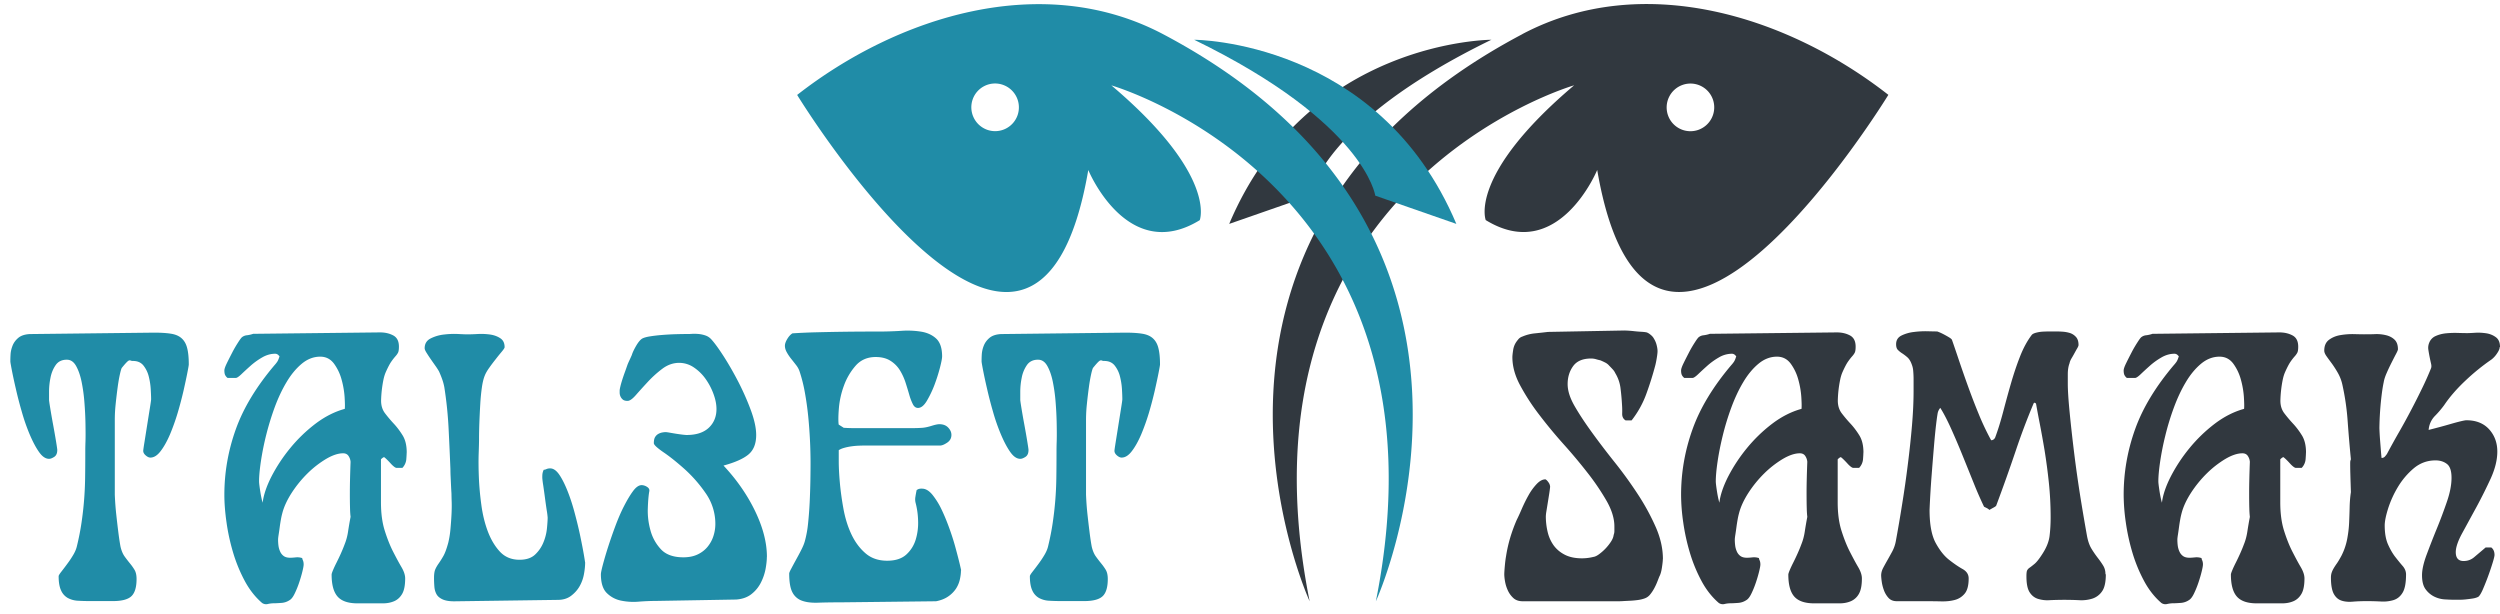<svg xmlns="http://www.w3.org/2000/svg" width="232" height="57" fill="none" viewBox="0 0 232 57">
  <path fill="#208CA7" d="M17.519 33.823c0 .066-.044.326-.133.774-.088.454-.205.996-.348 1.632a35.372 35.372 0 0 1-.543 2.064c-.22.736-.464 1.41-.724 2.03-.266.614-.548 1.129-.858 1.533-.31.409-.625.608-.957.608-.133 0-.276-.066-.431-.199-.155-.133-.233-.277-.233-.426 0-.066.039-.343.117-.824l.248-1.566c.089-.559.172-1.084.25-1.566.077-.48.116-.757.116-.824 0-.221-.011-.525-.034-.924a6.315 6.315 0 0 0-.182-1.189 2.673 2.673 0 0 0-.493-1.023c-.232-.288-.553-.427-.973-.427a.463.463 0 0 1-.2-.033.226.226 0 0 0-.149-.016c-.055.01-.133.066-.232.166-.1.1-.25.27-.443.509-.044.044-.105.238-.182.575-.078.343-.15.752-.216 1.24-.066.486-.127.995-.183 1.532a14.2 14.2 0 0 0-.083 1.432v6.993a26.452 26.452 0 0 0 .15 1.975c.055.509.116 1.023.182 1.55.067.525.133.967.2 1.316.088.376.215.675.381.907.166.232.332.442.493.642.166.199.31.404.431.608.122.21.183.493.183.841 0 .747-.155 1.278-.465 1.582-.31.305-.88.465-1.715.465H8.38c-.42 0-.802-.011-1.156-.033a2.194 2.194 0 0 1-.924-.25 1.476 1.476 0 0 1-.625-.69c-.155-.322-.233-.764-.233-1.334 0-.066.078-.199.233-.398.154-.2.331-.426.525-.692.2-.265.387-.536.559-.824.177-.288.299-.559.365-.824.2-.813.343-1.56.443-2.246a31.357 31.357 0 0 0 .332-4.127c.01-.725.016-1.55.016-2.473 0-.133 0-.432.017-.908.016-.475.01-1.028 0-1.665a32.154 32.154 0 0 0-.1-1.997 15.513 15.513 0 0 0-.265-1.914c-.122-.586-.294-1.068-.51-1.45-.22-.386-.503-.575-.857-.575-.465 0-.808.172-1.04.51-.232.337-.393.73-.476 1.172a6.462 6.462 0 0 0-.132 1.273v.774c0 .066.038.337.116.808.077.475.166.979.265 1.515.1.543.188 1.046.266 1.516.077.476.116.742.116.808 0 .31-.094.52-.282.642-.188.121-.349.182-.476.182-.332 0-.642-.215-.94-.641-.3-.426-.581-.968-.858-1.616a18.015 18.015 0 0 1-.741-2.13 36.036 36.036 0 0 1-.559-2.163 48.1 48.1 0 0 1-.365-1.698c-.089-.465-.133-.725-.133-.791 0-.133 0-.338.017-.609.01-.276.072-.553.182-.84.111-.288.294-.532.542-.742.255-.21.609-.326 1.074-.349l11.512-.132c.636 0 1.167.033 1.582.1.42.066.747.21.99.43.244.222.415.52.51.908.1.387.149.885.149 1.5v.016Zm20.22 8.182c0 .11-.011.315-.033.608a1.32 1.32 0 0 1-.366.808h-.525c-.066 0-.15-.039-.249-.116a2.35 2.35 0 0 1-.299-.282 8.75 8.75 0 0 0-.315-.332c-.11-.11-.21-.2-.299-.266-.066 0-.166.067-.299.2v3.994c0 1.012.117 1.886.349 2.622.232.736.487 1.383.774 1.947.288.559.543 1.04.775 1.433.232.393.348.747.348 1.057 0 .636-.094 1.117-.282 1.438-.188.32-.431.542-.741.675s-.658.2-1.057.2h-2.34c-.88 0-1.499-.217-1.864-.643-.365-.426-.542-1.106-.542-2.03 0-.066.044-.205.133-.415.088-.21.199-.448.331-.708.133-.265.266-.542.399-.84.133-.3.243-.565.332-.808a5.22 5.22 0 0 0 .332-1.223c.066-.437.143-.89.232-1.355a1.9 1.9 0 0 0-.017-.166 9.55 9.55 0 0 1-.033-.626 49.07 49.07 0 0 1-.016-1.499c0-.67.022-1.61.066-2.821a1.128 1.128 0 0 0-.2-.559c-.11-.155-.276-.232-.491-.232-.465 0-.99.177-1.583.525a9.212 9.212 0 0 0-1.715 1.334 10.73 10.73 0 0 0-1.466 1.797c-.426.659-.719 1.29-.874 1.881a6.69 6.69 0 0 0-.133.592c-.044.244-.083.493-.116.742-.033.254-.066.481-.1.691-.032.21-.049.36-.049.448 0 .177.011.36.033.542.022.188.072.371.15.548.077.177.188.321.331.426.144.11.349.166.609.166.133 0 .304-.011.509-.033.21-.022.415 0 .609.066 0 .045.022.116.066.216.044.1.066.227.066.382 0 .11-.038.326-.116.642-.077.32-.177.658-.299 1.023a8.58 8.58 0 0 1-.415 1.023c-.154.321-.31.52-.464.609a1.55 1.55 0 0 1-.791.265c-.31.023-.548.034-.725.034a2.51 2.51 0 0 0-.509.066.653.653 0 0 1-.542-.1c-.636-.547-1.178-1.239-1.616-2.063a14.026 14.026 0 0 1-1.073-2.622 19.02 19.02 0 0 1-.608-2.788c-.133-.935-.2-1.787-.2-2.556 0-2.07.349-4.089 1.057-6.07.703-1.98 1.914-3.982 3.63-6.002.044-.044.11-.127.198-.248.089-.122.166-.305.233-.543l-.1-.1a.413.413 0 0 0-.299-.132c-.42 0-.824.116-1.222.349a6.483 6.483 0 0 0-1.073.774c-.321.288-.598.542-.841.775-.244.232-.42.348-.526.348h-.758a.782.782 0 0 1-.216-.249c-.055-.1-.082-.249-.082-.448 0-.133.077-.36.232-.675.155-.32.326-.653.509-1.007.182-.354.37-.664.547-.94.178-.277.3-.432.366-.476a.864.864 0 0 1 .442-.166c.183-.022.382-.066.576-.133l11.778-.132c.464 0 .868.094 1.222.282.349.188.526.53.526 1.04 0 .265-.028.453-.083.559-.056.11-.139.226-.25.348a5.48 5.48 0 0 0-.381.492c-.144.21-.315.537-.509.974-.088.2-.16.437-.216.708a11.11 11.11 0 0 0-.216 1.93c0 .466.122.853.366 1.174.243.32.509.636.807.957.3.32.57.68.825 1.09.254.409.381.94.381 1.598l-.005.006Zm-5.743-4.06c.023-.2.017-.56-.016-1.09a8.017 8.017 0 0 0-.282-1.633 4.49 4.49 0 0 0-.708-1.482c-.321-.426-.742-.642-1.273-.642-.614 0-1.19.221-1.715.659-.525.437-1.001 1.012-1.416 1.714-.42.703-.786 1.489-1.106 2.357a26.12 26.12 0 0 0-1.273 5.012c-.11.758-.166 1.367-.166 1.831 0 .133.033.42.1.858.066.437.144.813.232 1.123.089-.725.365-1.538.824-2.44a15.015 15.015 0 0 1 1.732-2.622 13.936 13.936 0 0 1 2.34-2.263c.869-.658 1.776-1.123 2.722-1.383h.005Zm22.306 14.223c0 .354-.039.73-.116 1.14-.078.409-.216.78-.415 1.122-.2.343-.465.63-.791.874-.332.244-.736.365-1.223.365l-9.603.133c-.46 0-.82-.06-1.085-.182s-.453-.282-.559-.476c-.11-.2-.177-.426-.199-.692a9.874 9.874 0 0 1-.033-.824c0-.354.039-.614.116-.791.078-.177.183-.36.316-.548a8.69 8.69 0 0 0 .426-.675c.154-.265.31-.68.464-1.255a8.36 8.36 0 0 0 .2-1.24c.044-.47.077-.929.099-1.366.022-.437.028-.83.017-1.173a30.742 30.742 0 0 1-.017-.608c0-.067 0-.2-.017-.399-.01-.199-.022-.415-.033-.658l-.033-.725a14.792 14.792 0 0 1-.017-.658c-.044-1.123-.1-2.351-.166-3.696a36.248 36.248 0 0 0-.398-3.894 4.767 4.767 0 0 0-.199-.742 8.643 8.643 0 0 0-.299-.74 6.611 6.611 0 0 0-.365-.56c-.155-.22-.304-.431-.448-.641-.144-.21-.266-.399-.365-.56-.1-.165-.15-.292-.15-.38 0-.421.183-.72.548-.908a3.61 3.61 0 0 1 1.234-.365c.46-.055.902-.072 1.328-.05.426.022.702.033.83.033.26 0 .591-.01.995-.033.404-.022.791 0 1.15.05.366.055.676.171.941.348.266.177.393.454.393.825 0 .066-.083.199-.249.398-.166.2-.354.426-.559.692-.21.265-.415.53-.608.807-.2.277-.343.526-.426.742-.11.265-.2.625-.266 1.09-.066.459-.116.967-.149 1.515-.033.548-.06 1.118-.083 1.698-.022.581-.033 1.13-.033 1.633 0 .22-.011.647-.033 1.289-.022.641-.017 1.366.016 2.196.033.83.11 1.687.233 2.589.121.901.326 1.726.608 2.473.288.746.658 1.366 1.123 1.864.465.492 1.068.741 1.815.741.614 0 1.095-.16 1.433-.475.343-.321.597-.692.774-1.123a4.58 4.58 0 0 0 .332-1.306c.044-.437.066-.78.066-1.023a6.81 6.81 0 0 0-.083-.642c-.055-.365-.11-.753-.166-1.173a69.38 69.38 0 0 0-.166-1.19 7.939 7.939 0 0 1-.082-.658c0-.155 0-.288.016-.393.017-.105.05-.232.116-.365a.65.65 0 0 0 .25-.066.85.85 0 0 1 .348-.066c.31 0 .597.21.874.625.276.414.53.94.774 1.565s.465 1.317.659 2.064c.199.747.365 1.438.497 2.08.133.642.238 1.184.316 1.632.077.453.116.697.116.741l.011-.005Zm16.862-.493c0 .31-.039.675-.116 1.107a4.74 4.74 0 0 1-.432 1.272 3.15 3.15 0 0 1-.874 1.073c-.376.299-.846.465-1.416.51l-7.59.132c-.42 0-.913.022-1.483.066a5.664 5.664 0 0 1-1.632-.1 2.6 2.6 0 0 1-1.316-.707c-.36-.36-.542-.94-.542-1.732 0-.133.06-.426.182-.89a35.13 35.13 0 0 1 .476-1.616 46.61 46.61 0 0 1 .675-1.947c.254-.68.52-1.306.808-1.865.287-.559.564-1.029.84-1.4.277-.376.543-.558.808-.558a.95.95 0 0 1 .498.166c.177.11.243.254.2.431-.067.377-.111.902-.134 1.583-.022.68.061 1.355.25 2.03a4.11 4.11 0 0 0 .973 1.748c.46.492 1.156.741 2.08.741.504 0 .946-.088 1.317-.265.376-.177.68-.415.924-.708.243-.3.426-.626.542-.99a3.63 3.63 0 0 0 .182-1.107 4.941 4.941 0 0 0-.89-2.871 12.737 12.737 0 0 0-1.964-2.246c-.714-.636-1.367-1.162-1.964-1.566-.592-.41-.89-.686-.89-.84 0-.244.038-.432.115-.56a.815.815 0 0 1 .299-.298c.122-.067.243-.11.365-.133.122-.022.227-.033.316-.033.066 0 .193.016.381.05.188.033.387.066.592.1.21.032.41.06.592.082.188.022.315.033.382.033.902 0 1.587-.226 2.063-.675.47-.448.708-1.029.708-1.731 0-.443-.094-.913-.282-1.416a5.842 5.842 0 0 0-.741-1.4 4.22 4.22 0 0 0-1.09-1.057 2.412 2.412 0 0 0-1.355-.415c-.548 0-1.068.183-1.55.543-.486.365-.934.769-1.355 1.222-.42.454-.785.858-1.106 1.223-.32.365-.575.542-.774.542-.2 0-.35-.044-.449-.133a.794.794 0 0 1-.215-.298.85.85 0 0 1-.067-.316v-.216c0-.066.022-.193.067-.381.044-.188.105-.399.182-.642.078-.243.16-.481.25-.725.088-.243.165-.464.232-.658.044-.11.11-.26.199-.448.088-.188.154-.338.199-.443.066-.221.199-.503.393-.84.199-.344.387-.565.558-.676.155-.088.404-.16.758-.215.349-.056.741-.1 1.173-.133.426-.033.846-.055 1.256-.067.41-.01.741-.016 1.007-.016.132 0 .293 0 .475-.017.188-.01.388 0 .592.017.21.022.415.066.609.133.2.066.376.177.526.332.31.332.697.863 1.172 1.598.47.736.935 1.544 1.389 2.424.448.88.835 1.759 1.156 2.638.32.88.476 1.627.476 2.246 0 .814-.244 1.417-.725 1.815-.481.398-1.256.736-2.307 1.023 1.234 1.317 2.213 2.733 2.938 4.238.725 1.505 1.09 2.92 1.09 4.238l-.006-.006Zm18.013 1.25c0 .266-.034.542-.1.841a2.66 2.66 0 0 1-.348.841 2.656 2.656 0 0 1-.709.725c-.31.221-.691.376-1.156.465l-8.84.1c-.791 0-1.488.01-2.097.032-.608.022-1.106-.038-1.499-.182a1.575 1.575 0 0 1-.89-.775c-.2-.376-.3-.957-.3-1.748 0-.066.061-.216.183-.442a51.1 51.1 0 0 1 .426-.792c.16-.293.332-.603.493-.924.165-.32.282-.597.348-.84a9.715 9.715 0 0 0 .299-1.632c.066-.626.116-1.284.15-1.964.032-.68.054-1.35.066-1.997.01-.648.016-1.229.016-1.732a44.812 44.812 0 0 0-.216-4.254 28.47 28.47 0 0 0-.315-2.246 14.042 14.042 0 0 0-.492-1.948 1.999 1.999 0 0 0-.332-.592c-.155-.199-.31-.398-.465-.591a4.383 4.383 0 0 1-.393-.592c-.11-.2-.166-.399-.166-.592 0-.177.072-.387.216-.625.144-.244.304-.415.481-.526a55.886 55.886 0 0 1 2.29-.1 209.887 209.887 0 0 1 4.62-.066h1.007c.725 0 1.444-.022 2.163-.066a8.075 8.075 0 0 1 1.914.083c.559.1 1.018.32 1.372.658.348.343.525.885.525 1.632 0 .177-.066.52-.199 1.04a16.06 16.06 0 0 1-.509 1.599 9.718 9.718 0 0 1-.708 1.482c-.265.443-.536.659-.824.659-.2 0-.36-.116-.476-.349a4.934 4.934 0 0 1-.332-.874c-.1-.348-.215-.73-.348-1.14a5.346 5.346 0 0 0-.526-1.14 2.747 2.747 0 0 0-.874-.873c-.365-.232-.819-.349-1.366-.349-.77 0-1.394.271-1.865.808a5.806 5.806 0 0 0-1.09 1.864 8 8 0 0 0-.464 2.097c-.055.692-.061 1.195-.017 1.5l.233.149c.088.055.166.105.232.149.31.022.653.033 1.04.033h5.228c.398 0 .747-.01 1.056-.033.244-.022.52-.083.841-.183.321-.1.554-.149.709-.149.354 0 .625.105.824.315.199.21.299.437.299.675 0 .31-.133.548-.399.725-.265.177-.481.265-.658.265h-7.026c-.177 0-.376.006-.592.017a6.478 6.478 0 0 0-.658.066 4.975 4.975 0 0 0-.625.133c-.2.056-.365.128-.498.216v1.007c0 .559.033 1.223.1 1.98.066.758.176 1.566.331 2.423.155.858.393 1.643.725 2.357.332.714.763 1.311 1.306 1.782.536.475 1.217.708 2.03.708.769 0 1.36-.194 1.781-.576.42-.387.708-.852.874-1.4a5.344 5.344 0 0 0 .216-1.747 7.22 7.22 0 0 0-.232-1.65 1.322 1.322 0 0 1-.017-.558 9.08 9.08 0 0 1 .116-.625 1.02 1.02 0 0 1 .183-.1.985.985 0 0 1 .315-.033c.332 0 .647.188.957.559a6.9 6.9 0 0 1 .858 1.383c.265.548.509 1.15.741 1.798.232.647.426 1.261.575 1.831.155.57.277 1.046.366 1.416.088.377.132.57.132.592h-.016Zm18.472-19.102c0 .066-.045.326-.133.774-.089.454-.205.996-.349 1.632a35.282 35.282 0 0 1-.542 2.064 20.44 20.44 0 0 1-.725 2.03c-.265.614-.547 1.129-.857 1.533-.31.409-.625.608-.957.608-.133 0-.277-.066-.432-.199-.155-.133-.232-.277-.232-.426 0-.066.039-.343.116-.824.078-.482.161-1.007.249-1.566l.249-1.566c.077-.48.116-.757.116-.824 0-.221-.011-.525-.033-.924a6.276 6.276 0 0 0-.183-1.189 2.661 2.661 0 0 0-.492-1.023c-.232-.288-.553-.427-.974-.427a.466.466 0 0 1-.199-.033.225.225 0 0 0-.149-.016c-.055.01-.133.066-.232.166-.1.1-.249.27-.443.509-.044.044-.105.238-.183.575a14.79 14.79 0 0 0-.215 1.24 44.53 44.53 0 0 0-.183 1.532 14.291 14.291 0 0 0-.083 1.432v6.993a26.682 26.682 0 0 0 .149 1.975c.056.509.117 1.023.183 1.55.066.525.133.967.199 1.316.089.376.216.675.382.907.166.232.332.442.492.642.166.199.31.404.432.608.121.21.182.493.182.841 0 .747-.155 1.278-.464 1.582-.31.305-.88.465-1.715.465h-2.114c-.42 0-.802-.011-1.156-.033a2.194 2.194 0 0 1-.924-.25 1.476 1.476 0 0 1-.625-.69c-.155-.322-.232-.764-.232-1.334 0-.066.077-.199.232-.398.155-.2.332-.426.526-.692.199-.265.387-.536.558-.824.177-.288.3-.559.366-.824.199-.813.343-1.56.442-2.246a31.397 31.397 0 0 0 .332-4.127c.011-.725.017-1.55.017-2.473 0-.133 0-.432.016-.908.017-.475.011-1.028 0-1.665a32.193 32.193 0 0 0-.1-1.997 15.512 15.512 0 0 0-.265-1.914c-.121-.586-.293-1.068-.509-1.45-.221-.386-.503-.575-.857-.575-.465 0-.808.172-1.04.51a3.02 3.02 0 0 0-.476 1.172 6.463 6.463 0 0 0-.133 1.273v.774c0 .066.039.337.116.808.078.475.166.979.266 1.515.1.543.188 1.046.265 1.516.078.476.117.742.117.808 0 .31-.094.52-.282.642-.189.121-.35.182-.476.182-.332 0-.642-.215-.94-.641-.3-.426-.582-.968-.858-1.616a18.019 18.019 0 0 1-.742-2.13 36.041 36.041 0 0 1-.558-2.163 47.09 47.09 0 0 1-.365-1.698c-.089-.465-.133-.725-.133-.791 0-.133 0-.338.016-.609a2.6 2.6 0 0 1 .183-.84c.11-.288.293-.532.542-.742.255-.21.609-.326 1.073-.349l11.513-.132c.636 0 1.167.033 1.582.1.42.066.747.21.99.43.244.222.415.52.509.908.1.387.15.885.15 1.5v.016Z"/>
  <path fill="#31383F" d="M154.312 51.869c0 .155-.027.42-.083.79-.055.377-.138.66-.249.858l-.182.465c-.078.2-.172.404-.282.608a3.476 3.476 0 0 1-.382.576 1.12 1.12 0 0 1-.509.365 2.96 2.96 0 0 1-.625.15 8.074 8.074 0 0 1-.708.066 65.03 65.03 0 0 0-.642.033 9.098 9.098 0 0 1-.398.017h-8.94c-.377 0-.67-.106-.891-.316a2.184 2.184 0 0 1-.509-.724 3.323 3.323 0 0 1-.249-.825 4.283 4.283 0 0 1-.066-.608c0-.155.016-.42.049-.791.034-.377.072-.68.117-.924.088-.57.215-1.14.381-1.699.166-.558.371-1.117.609-1.665.133-.265.293-.608.476-1.04.188-.426.392-.846.625-1.256a5.14 5.14 0 0 1 .758-1.04c.276-.287.542-.426.807-.426.089.045.183.139.283.283a.737.737 0 0 1 .149.414c-.022.222-.055.47-.1.742l-.132.824-.117.725a3.32 3.32 0 0 0-.049.448c0 .481.055.962.166 1.433.11.475.298.89.558 1.255.266.365.609.653 1.04.874.432.222.963.332 1.599.332a4.517 4.517 0 0 0 1.057-.133c.155-.022.337-.11.542-.265a4.46 4.46 0 0 0 1.084-1.15c.144-.222.227-.427.249-.626a.98.98 0 0 0 .067-.365v-.426c0-.724-.238-1.505-.709-2.34a21.839 21.839 0 0 0-1.748-2.589 49.293 49.293 0 0 0-2.279-2.722 44.872 44.872 0 0 1-2.274-2.755 19.927 19.927 0 0 1-1.748-2.705c-.476-.89-.708-1.754-.708-2.589 0-.133.022-.343.066-.625a1.82 1.82 0 0 1 .233-.692 2.55 2.55 0 0 1 .216-.298.815.815 0 0 1 .414-.3 3.899 3.899 0 0 1 1.173-.298c.432-.044.83-.088 1.206-.133l7.093-.132a10.852 10.852 0 0 1 .923.066c.2.022.399.039.592.05.199.01.365.027.498.05.111.022.244.094.393.215.155.122.266.25.332.382.111.177.194.376.249.592.055.221.083.41.083.559 0 .133-.022.337-.067.608a8.642 8.642 0 0 1-.132.675 30.016 30.016 0 0 1-.808 2.59 8.92 8.92 0 0 1-1.4 2.555h-.558c-.222-.133-.327-.349-.316-.642a7.73 7.73 0 0 0-.016-.807 21.7 21.7 0 0 0-.133-1.483 3.489 3.489 0 0 0-.492-1.45 1.29 1.29 0 0 0-.249-.365 10.558 10.558 0 0 0-.316-.331 1.192 1.192 0 0 0-.393-.3 5.954 5.954 0 0 0-.431-.198 4.595 4.595 0 0 1-.393-.1 1.683 1.683 0 0 0-.464-.066c-.769 0-1.328.238-1.666.708-.343.475-.509 1.029-.509 1.665 0 .636.222 1.306.659 2.063.437.758.984 1.583 1.632 2.473.647.891 1.355 1.82 2.13 2.788a38.678 38.678 0 0 1 2.129 2.955 21.036 21.036 0 0 1 1.632 3.004c.437 1 .659 1.986.659 2.954l-.006-.011Zm18.61-9.864c0 .11-.011.315-.033.608a1.32 1.32 0 0 1-.365.808h-.526c-.066 0-.149-.039-.249-.116a2.321 2.321 0 0 1-.298-.282c-.1-.11-.205-.222-.316-.332-.11-.11-.21-.2-.298-.266-.067 0-.166.067-.299.2v3.994c0 1.012.116 1.886.348 2.622.233.736.487 1.383.775 1.947.288.559.542 1.04.774 1.433.233.393.349.747.349 1.057 0 .636-.094 1.117-.282 1.438a1.56 1.56 0 0 1-.741.675c-.31.133-.659.2-1.057.2h-2.34c-.88 0-1.499-.217-1.865-.643-.365-.426-.542-1.106-.542-2.03 0-.066.045-.205.133-.415.089-.21.199-.448.332-.708.133-.265.266-.542.398-.84.133-.3.244-.565.332-.808.155-.377.266-.78.332-1.223.067-.437.144-.89.233-1.355a2.02 2.02 0 0 0-.017-.166 9.578 9.578 0 0 1-.033-.626c-.011-.331-.017-.83-.017-1.499 0-.67.022-1.61.067-2.821a1.133 1.133 0 0 0-.2-.559c-.11-.155-.276-.232-.492-.232-.465 0-.99.177-1.582.525a9.219 9.219 0 0 0-1.715 1.334c-.548.542-1.04 1.14-1.466 1.797-.426.659-.719 1.29-.874 1.881a6.342 6.342 0 0 0-.133.592c-.044.244-.083.493-.116.742a25.73 25.73 0 0 1-.1.691c-.033.21-.05.36-.05.448 0 .177.012.36.034.542.022.188.072.371.149.548.077.177.188.321.332.426.144.11.348.166.608.166.133 0 .305-.011.509-.033.211-.022.415 0 .609.066a.63.63 0 0 0 .066.216c.045.1.067.227.067.382 0 .11-.039.326-.116.642-.078.32-.177.658-.299 1.023-.122.365-.26.703-.415 1.023-.155.321-.31.52-.465.609a1.55 1.55 0 0 1-.791.265c-.31.023-.548.034-.725.034a2.52 2.52 0 0 0-.509.066.654.654 0 0 1-.542-.1c-.636-.547-1.178-1.239-1.615-2.063a13.951 13.951 0 0 1-1.073-2.622 19.008 19.008 0 0 1-.609-2.788 18.273 18.273 0 0 1-.199-2.556c0-2.07.348-4.089 1.057-6.07.702-1.98 1.914-3.982 3.629-6.002.044-.044.11-.127.199-.248.088-.122.166-.305.232-.543l-.099-.1a.414.414 0 0 0-.299-.132 2.39 2.39 0 0 0-1.223.349 6.502 6.502 0 0 0-1.073.774 37.8 37.8 0 0 0-.841.775c-.243.232-.42.348-.525.348h-.758a.773.773 0 0 1-.216-.249c-.055-.1-.083-.249-.083-.448 0-.133.077-.36.232-.675.155-.32.327-.653.509-1.007.183-.354.371-.664.548-.94.177-.277.299-.432.365-.476a.865.865 0 0 1 .443-.166c.182-.022.381-.066.575-.133l11.778-.132c.465 0 .868.094 1.223.282.348.188.525.53.525 1.04 0 .265-.028.453-.083.559-.055.11-.138.226-.249.348-.11.122-.238.288-.382.492-.143.21-.315.537-.509.974-.088.2-.16.437-.215.708a10.694 10.694 0 0 0-.216 1.93c0 .466.122.853.365 1.174.244.32.509.636.808.957.299.32.57.68.824 1.09.255.409.382.94.382 1.598l-.006.006Zm-5.742-4.06c.022-.2.017-.56-.017-1.09a7.996 7.996 0 0 0-.282-1.633 4.498 4.498 0 0 0-.708-1.482c-.321-.426-.741-.642-1.272-.642-.614 0-1.19.221-1.715.659-.526.437-1.002 1.012-1.417 1.714-.42.703-.785 1.489-1.106 2.357a23.755 23.755 0 0 0-.791 2.59c-.21.857-.371 1.664-.481 2.422-.111.758-.166 1.367-.166 1.831 0 .133.033.42.099.858.067.437.144.813.233 1.123.088-.725.365-1.538.824-2.44a15.057 15.057 0 0 1 1.731-2.622 13.946 13.946 0 0 1 2.341-2.263c.868-.658 1.775-1.123 2.721-1.383h.006Zm28.241 15.345c0 .725-.116 1.256-.348 1.583a1.726 1.726 0 0 1-.891.675 3.374 3.374 0 0 1-1.239.149 29.129 29.129 0 0 0-2.744 0 2.898 2.898 0 0 1-1.106-.133c-.321-.11-.57-.32-.758-.625-.188-.31-.282-.791-.282-1.45 0-.287.022-.47.066-.558a.697.697 0 0 1 .232-.25c.111-.077.26-.193.448-.348.189-.154.426-.448.709-.89.392-.592.625-1.162.691-1.699.066-.536.1-1.117.1-1.731 0-1.101-.056-2.18-.166-3.231a55.032 55.032 0 0 0-.393-2.97 94.538 94.538 0 0 0-.448-2.49 96.434 96.434 0 0 1-.349-1.865c-.11-.11-.188-.11-.232 0a61.937 61.937 0 0 0-1.649 4.37 168.668 168.668 0 0 1-1.814 5.096c-.022.044-.105.105-.249.182-.144.078-.271.15-.382.216a1.016 1.016 0 0 0-.265-.182l-.233-.117a35.06 35.06 0 0 1-.973-2.229c-.343-.846-.686-1.704-1.04-2.572a69.359 69.359 0 0 0-1.057-2.473c-.354-.78-.681-1.41-.99-1.898a1.074 1.074 0 0 0-.249.526c-.033.199-.061.387-.083.559-.089.68-.172 1.482-.249 2.406-.078.924-.15 1.815-.216 2.672a90.094 90.094 0 0 0-.199 3.303c0 1.344.188 2.356.559 3.053.376.692.791 1.223 1.255 1.583.465.365.88.647 1.256.857.376.21.559.504.559.874 0 .636-.122 1.107-.365 1.4a1.757 1.757 0 0 1-.924.592c-.376.1-.791.144-1.256.133a56.577 56.577 0 0 0-1.355-.017h-2.772c-.332 0-.586-.105-.774-.315a2.126 2.126 0 0 1-.426-.725 3.705 3.705 0 0 1-.199-.808 5.228 5.228 0 0 1-.05-.525c0-.244.061-.476.182-.708.122-.233.255-.47.399-.725.143-.255.293-.52.448-.808a3.28 3.28 0 0 0 .332-.957c.199-1.079.398-2.23.592-3.463a96.05 96.05 0 0 0 .525-3.679c.155-1.223.282-2.412.382-3.58.099-1.166.149-2.229.149-3.197v-1.106c0-.255-.011-.504-.033-.758a1.973 1.973 0 0 0-.133-.609c-.11-.31-.249-.53-.415-.675a4.254 4.254 0 0 0-.481-.365 2.125 2.125 0 0 1-.393-.315c-.11-.11-.166-.288-.166-.526 0-.376.166-.641.493-.807a3.539 3.539 0 0 1 1.156-.332 8.349 8.349 0 0 1 1.272-.067c.41.012.697.017.874.017.023 0 .1.028.233.083.133.055.282.127.448.216.166.088.321.177.465.265.143.089.226.166.248.233.2.57.426 1.233.675 1.98.255.747.526 1.533.825 2.357.298.824.619 1.665.973 2.522.349.858.736 1.671 1.157 2.44.154 0 .276-.077.365-.232.265-.703.509-1.494.741-2.373.232-.88.47-1.76.725-2.64.254-.879.531-1.714.841-2.505.309-.791.669-1.46 1.089-2.014.067-.089.205-.16.415-.216a3.22 3.22 0 0 1 .659-.1c.227-.01.442-.016.641-.016h.393c.199 0 .426 0 .675.017.255.01.492.05.725.116.232.066.426.188.592.365.166.177.249.426.249.758 0 .066-.039.166-.116.298-.078.133-.161.283-.249.443-.089.166-.183.332-.283.498-.099.166-.16.315-.182.443-.111.287-.166.63-.166 1.04v.874c0 .592.055 1.46.166 2.605.111 1.145.249 2.39.415 3.746.166 1.355.359 2.716.575 4.088.221 1.377.432 2.6.625 3.679.089.481.227.88.415 1.19.188.309.382.586.576.84.199.255.37.498.508.725.144.232.216.498.216.807h.033Zm18.572-11.285c0 .11-.011.315-.033.608a1.32 1.32 0 0 1-.365.808h-.526c-.066 0-.149-.039-.249-.116a2.393 2.393 0 0 1-.299-.282 8.019 8.019 0 0 0-.315-.332c-.111-.11-.21-.2-.299-.266-.066 0-.166.067-.298.2v3.994c0 1.012.116 1.886.348 2.622.232.736.487 1.383.775 1.947.287.559.542 1.04.774 1.433.232.393.349.747.349 1.057 0 .636-.094 1.117-.283 1.438-.188.32-.431.542-.741.675s-.658.2-1.056.2h-2.341c-.879 0-1.499-.217-1.864-.643-.365-.426-.542-1.106-.542-2.03 0-.066.044-.205.133-.415.088-.21.199-.448.332-.708.132-.265.265-.542.398-.84.133-.3.243-.565.332-.808.155-.377.265-.78.332-1.223.066-.437.144-.89.232-1.355a9.3 9.3 0 0 1-.05-.791c-.011-.332-.016-.83-.016-1.5s.022-1.61.066-2.821a1.123 1.123 0 0 0-.199-.559c-.111-.155-.277-.232-.492-.232-.465 0-.991.177-1.583.525a9.213 9.213 0 0 0-1.714 1.334 10.72 10.72 0 0 0-1.467 1.797c-.426.659-.719 1.29-.874 1.881a6.724 6.724 0 0 0-.132.592c-.045.244-.083.493-.117.742-.033.254-.066.481-.099.691-.033.21-.05.36-.05.448 0 .177.011.36.033.542.022.188.072.371.15.548.077.177.188.321.332.426.143.11.348.166.608.166.133 0 .304-.011.509-.033.21-.022.415 0 .609.066a.63.63 0 0 0 .066.216.95.95 0 0 1 .066.382c0 .11-.038.326-.116.642-.077.32-.177.658-.299 1.023-.121.365-.26.703-.414 1.023-.155.321-.31.52-.465.609a1.55 1.55 0 0 1-.791.265c-.31.023-.548.034-.725.034-.133 0-.304.022-.509.066a.652.652 0 0 1-.542-.1c-.636-.547-1.178-1.239-1.615-2.063a14.021 14.021 0 0 1-1.074-2.622 19.135 19.135 0 0 1-.608-2.788 18.273 18.273 0 0 1-.199-2.556c0-2.07.348-4.089 1.056-6.07.703-1.98 1.914-3.982 3.629-6.002.045-.044.111-.127.2-.248.088-.122.165-.305.232-.543l-.1-.1a.411.411 0 0 0-.298-.132c-.421 0-.825.116-1.223.349a6.502 6.502 0 0 0-1.073.774c-.321.288-.598.542-.841.775-.244.232-.421.348-.526.348h-.758a.782.782 0 0 1-.215-.249c-.056-.1-.083-.249-.083-.448 0-.133.077-.36.232-.675.155-.32.326-.653.509-1.007.183-.354.371-.664.548-.94.177-.277.298-.432.365-.476a.861.861 0 0 1 .442-.166c.183-.022.382-.066.576-.133l11.778-.132c.464 0 .868.094 1.222.282.349.188.526.53.526 1.04 0 .265-.028.453-.083.559a1.63 1.63 0 0 1-.249.348 5.169 5.169 0 0 0-.382.492c-.144.21-.315.537-.509.974-.088.2-.16.437-.216.708a11.209 11.209 0 0 0-.215 1.93c0 .466.121.853.365 1.174.243.32.509.636.807.957.299.32.57.68.825 1.09.254.409.381.94.381 1.598l-.005.006Zm-5.742-4.06c.022-.2.016-.56-.017-1.09a7.996 7.996 0 0 0-.282-1.633 4.498 4.498 0 0 0-.708-1.482c-.321-.426-.742-.642-1.273-.642-.614 0-1.189.221-1.715.659-.525.437-1.001 1.012-1.416 1.714-.42.703-.785 1.489-1.106 2.357a23.755 23.755 0 0 0-.791 2.59 25.844 25.844 0 0 0-.482 2.422c-.11.758-.166 1.367-.166 1.831 0 .133.034.42.1.858.066.437.144.813.232 1.123.089-.725.365-1.538.825-2.44a15 15 0 0 1 1.731-2.622 13.978 13.978 0 0 1 2.34-2.263c.869-.658 1.776-1.123 2.722-1.383h.006Zm23.721-5.738c0 .155-.083.354-.249.592a2.306 2.306 0 0 1-.509.56 19.94 19.94 0 0 0-2.439 1.98c-.791.746-1.439 1.493-1.948 2.246a8.87 8.87 0 0 1-.857 1.007 2.068 2.068 0 0 0-.592 1.305c.266-.066.581-.15.957-.249.376-.1.73-.199 1.073-.299.343-.1.648-.182.924-.249.277-.066.459-.1.548-.1.902 0 1.604.283 2.113.842.504.559.758 1.25.758 2.063 0 .77-.205 1.599-.608 2.49-.41.89-.847 1.77-1.317 2.638-.476.87-.913 1.677-1.322 2.424-.41.746-.609 1.344-.609 1.781 0 .548.244.824.725.824.376 0 .697-.116.974-.348.276-.233.63-.531 1.073-.908h.525c.199.155.299.388.299.692 0 .11-.061.365-.183.758a24.182 24.182 0 0 1-.923 2.495c-.166.365-.305.575-.415.642a1.806 1.806 0 0 1-.509.149c-.21.033-.426.06-.642.083a6.07 6.07 0 0 1-.592.033h-.393c-.265 0-.575-.01-.94-.033a2.566 2.566 0 0 1-1.007-.266 2.199 2.199 0 0 1-.791-.675c-.221-.298-.332-.73-.332-1.305 0-.503.144-1.145.431-1.914.288-.77.598-1.571.941-2.407.343-.835.653-1.67.94-2.506.288-.835.426-1.57.426-2.213 0-.641-.143-1.067-.426-1.283-.287-.221-.636-.332-1.056-.332-.769 0-1.444.249-2.031.741a6.91 6.91 0 0 0-1.466 1.732 9.444 9.444 0 0 0-.907 1.997c-.21.67-.315 1.195-.315 1.566 0 .724.105 1.316.315 1.78.21.466.432.847.675 1.157.244.31.465.586.675.824.21.244.315.504.315.791 0 .77-.105 1.334-.315 1.682-.21.354-.492.581-.841.692a3.34 3.34 0 0 1-1.173.133 25.944 25.944 0 0 0-1.338-.034c-.465 0-.891.017-1.289.05-.399.033-.742 0-1.04-.1-.299-.099-.537-.31-.709-.624-.171-.316-.265-.82-.265-1.5 0-.177.022-.332.066-.464.044-.133.105-.266.183-.399.077-.133.177-.287.299-.459.121-.171.26-.41.414-.691a5.787 5.787 0 0 0 .543-1.566c.099-.514.16-1.023.182-1.516.022-.492.039-.985.05-1.466.011-.481.05-.946.116-1.383-.022-.68-.039-1.223-.05-1.615a34.238 34.238 0 0 1-.016-.891c0-.2 0-.326.016-.382a.596.596 0 0 1 .05-.15c-.111-1.122-.21-2.29-.299-3.512a23.038 23.038 0 0 0-.492-3.413 3.923 3.923 0 0 0-.415-1.09 9.542 9.542 0 0 0-.559-.874c-.188-.255-.354-.476-.492-.675-.144-.2-.216-.376-.216-.526 0-.464.155-.802.465-1.023.31-.221.669-.365 1.09-.426.415-.067.83-.094 1.239-.083.404.011.697.016.874.016.332 0 .675 0 1.04-.016a3.62 3.62 0 0 1 1.024.1c.32.077.58.215.791.414.21.2.315.498.315.891 0 .066-.061.216-.183.443-.121.227-.26.503-.414.807-.155.31-.305.62-.443.94-.144.322-.238.61-.282.875-.067.31-.127.68-.183 1.123a28.704 28.704 0 0 0-.216 3.131 25.288 25.288 0 0 0 .067 1.167l.066.841c.022.288.045.542.067.758a.397.397 0 0 0 .315-.133 2.51 2.51 0 0 0 .183-.232 76.81 76.81 0 0 1 1.123-2.03c.398-.692.774-1.383 1.139-2.08a65.7 65.7 0 0 0 1.024-2.03c.321-.659.586-1.267.807-1.815.045-.11.045-.26 0-.448a18.335 18.335 0 0 1-.132-.609 13.28 13.28 0 0 1-.117-.675c-.033-.232 0-.442.083-.642a1.11 1.11 0 0 1 .609-.625c.293-.132.62-.215.974-.248a8.376 8.376 0 0 1 1.056-.034c.349.011.647.017.891.017.155 0 .398-.011.741-.033.343-.022.681 0 1.024.05.343.055.636.177.89.365.255.188.382.492.382.907l-.028.005ZM138.402 3.69s-17.122.016-24.331 17.088l7.524-2.622s.929-6.738 16.807-14.467Z"/>
  <path fill="#31383F" d="M141.273 3.17c-35.312 18.648-19.739 52.627-19.739 52.627-7.717-38.581 24.546-47.881 24.546-47.881-9.852 8.337-8.204 12.508-8.204 12.508 6.733 4.138 10.345-4.652 10.345-4.652 4.996 29.055 27.019-6.97 27.019-6.97-9.305-7.276-22.748-11.563-33.967-5.638v.005Zm16.325 8.884a2.206 2.206 0 0 1-2.81-1.36 2.216 2.216 0 0 1 1.361-2.817 2.205 2.205 0 0 1 2.81 1.361 2.216 2.216 0 0 1-1.361 2.816Z"/>
  <path fill="#208CA7" d="M110.818 3.69s17.122.016 24.331 17.088l-7.524-2.622s-.929-6.738-16.807-14.467Z"/>
  <path fill="#208CA7" d="M73.974 8.807s22.024 36.02 27.019 6.97c0 0 3.613 8.785 10.345 4.653 0 0 1.643-4.171-8.204-12.508 0 0 32.264 9.3 24.546 47.88 0 0 15.573-33.978-19.738-52.627-11.22-5.925-24.663-1.637-33.968 5.637v-.005Zm16.287.426a2.201 2.201 0 0 1 2.81-1.361 2.218 2.218 0 0 1 1.361 2.816 2.206 2.206 0 0 1-2.81 1.36 2.218 2.218 0 0 1-1.361-2.815Z"/>
</svg>
